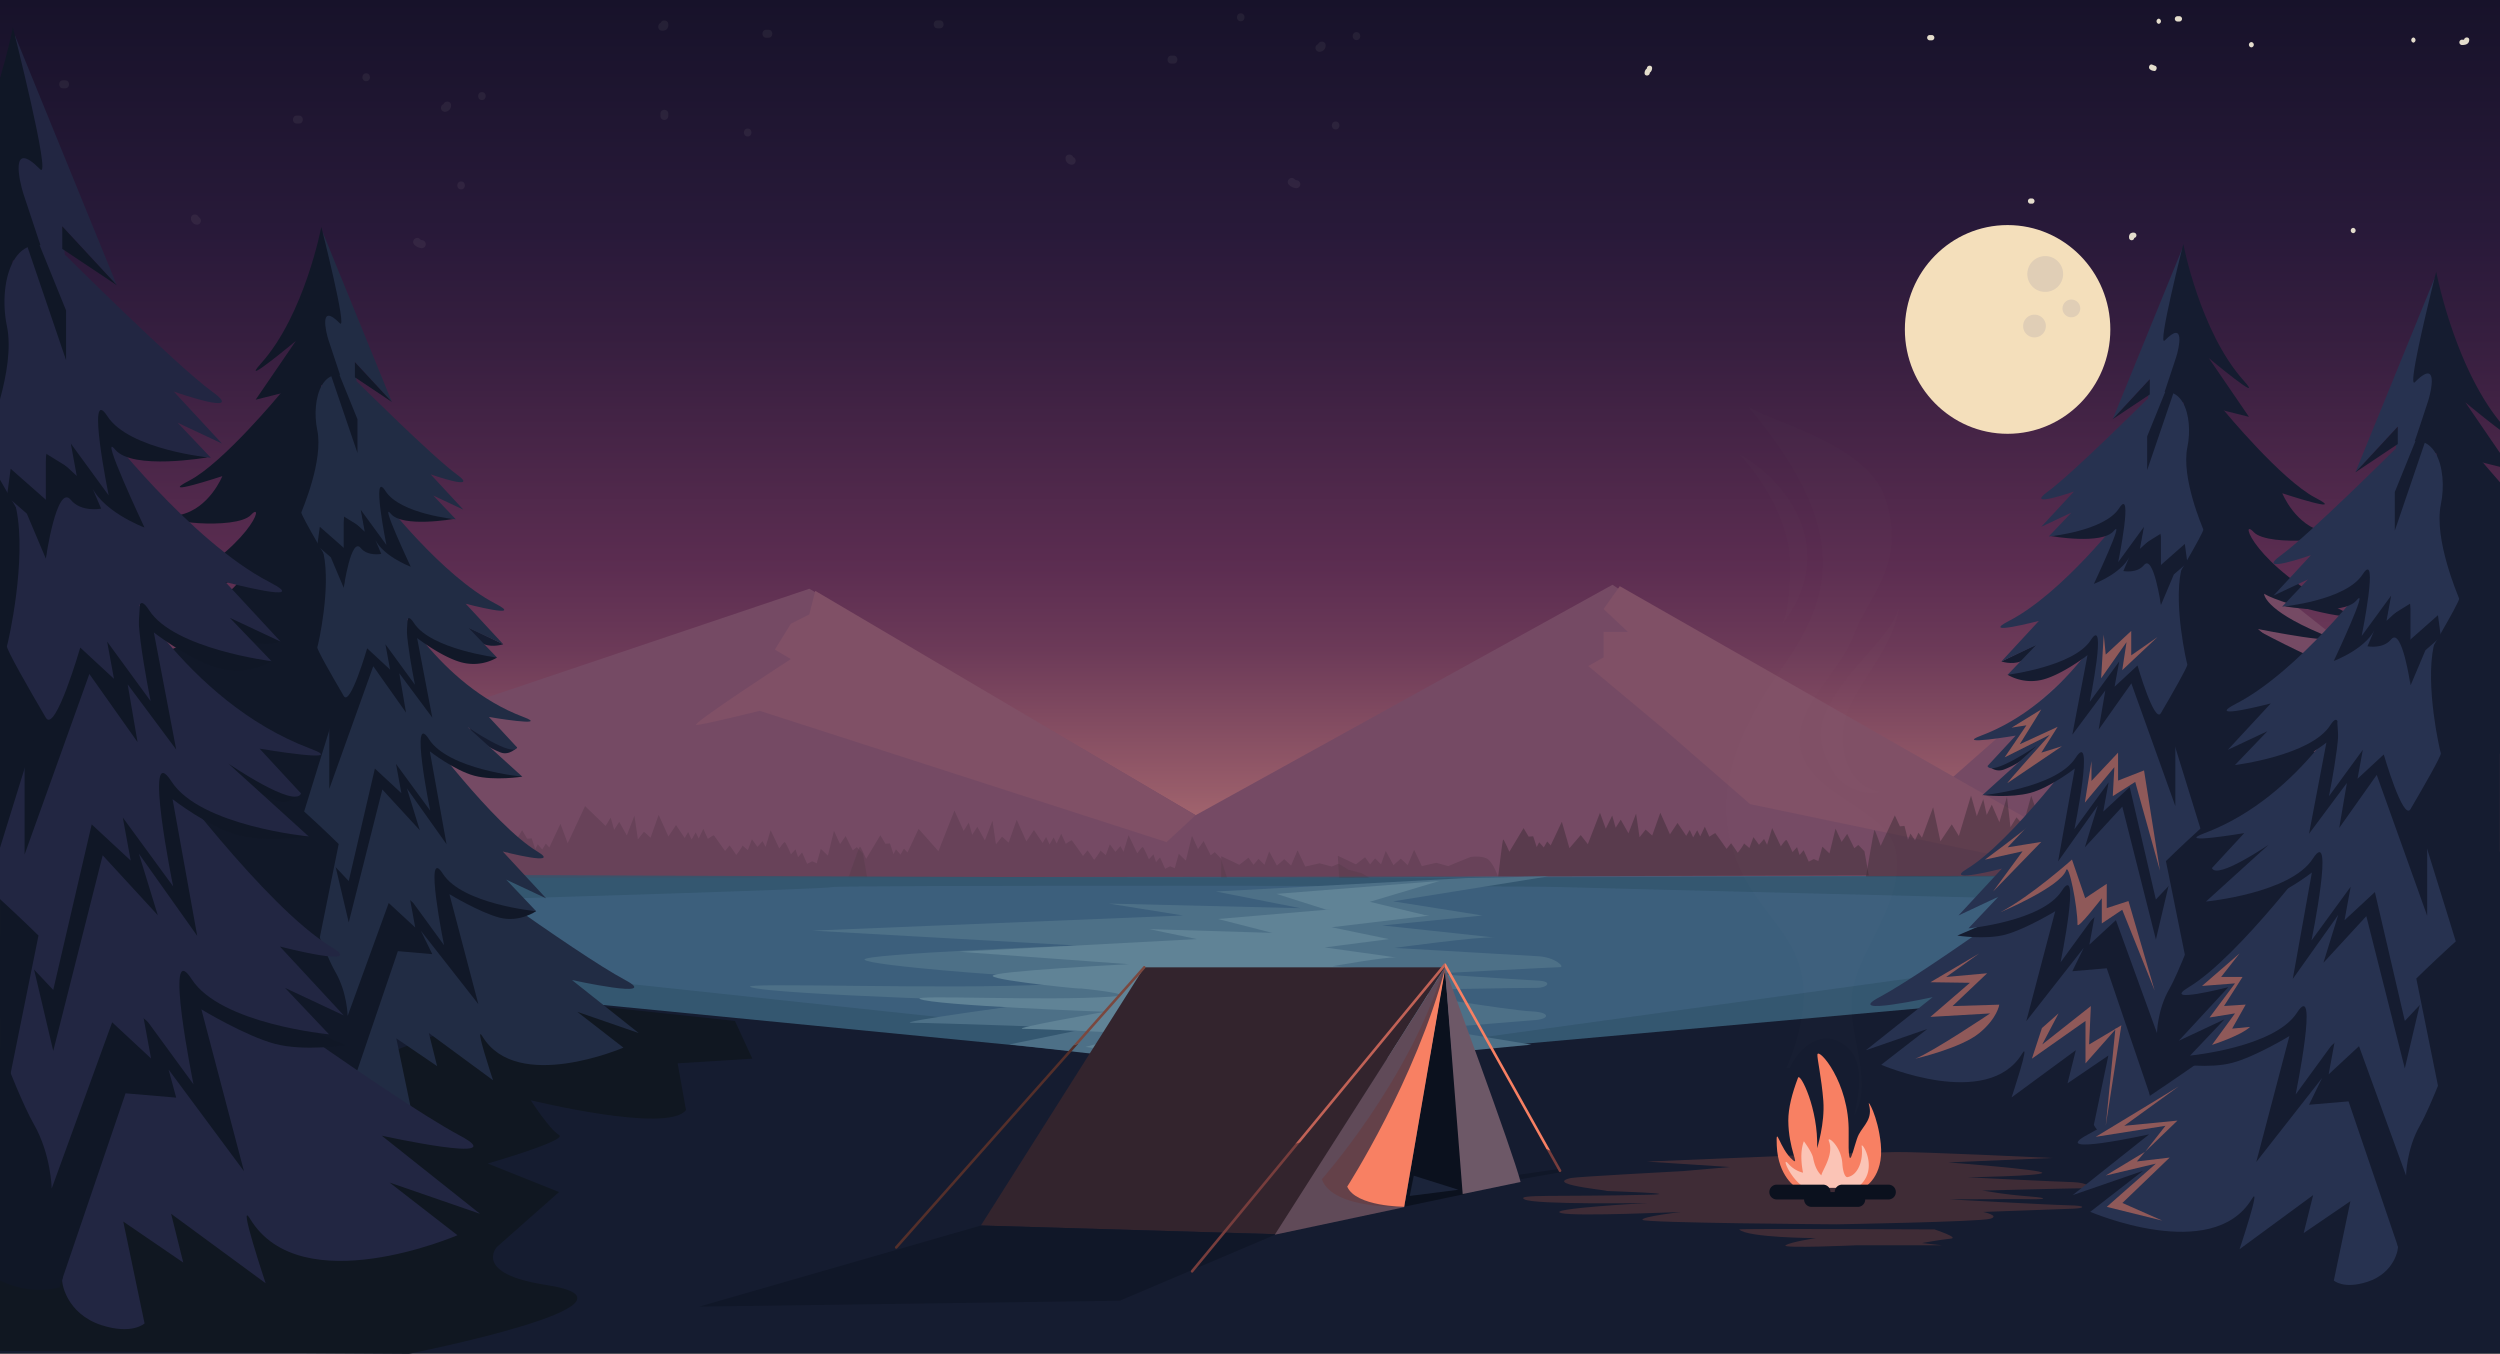 <svg xmlns="http://www.w3.org/2000/svg" xmlns:xlink="http://www.w3.org/1999/xlink" viewBox="0 0 1440 779.76"><defs><style>.cls-1{fill:url(#linear-gradient);}.cls-2{fill:#754a64;}.cls-3{fill:#3c5f7c;}.cls-26,.cls-4,.cls-5{opacity:0.5;}.cls-5,.cls-6{fill:#3f2c36;}.cls-17,.cls-19,.cls-24,.cls-26,.cls-27,.cls-38,.cls-5,.cls-7{isolation:isolate;}.cls-7{fill:#33556d;opacity:0.8;}.cls-8{fill:#151c30;}.cls-9{fill:#101721;}.cls-10{fill:#805066;}.cls-11{fill:#212c44;}.cls-12{fill:#111828;}.cls-13{fill:#101726;}.cls-14{fill:#222642;}.cls-15{fill:#273250;}.cls-16,.cls-17{opacity:0.4;}.cls-17,.cls-19,.cls-20{fill:#e4ddcc;}.cls-18,.cls-19,.cls-27{opacity:0.1;}.cls-21{fill:#4d7087;}.cls-22{fill:#608396;}.cls-23,.cls-26{fill:#f88063;}.cls-24{fill:#fce1d9;opacity:0.7;}.cls-25{fill:#0b111e;}.cls-27,.cls-28{fill:#f4dfbb;}.cls-29{fill:#e0ceb6;}.cls-30{fill:#33242d;}.cls-31{fill:#101728;}.cls-32{fill:#773d3c;}.cls-33{fill:#c16256;}.cls-34{fill:#542f2a;}.cls-35{fill:#7a483f;}.cls-36{fill:#6d5867;}.cls-37{fill:#604a58;}.cls-38{fill:#721;opacity:0.2;}.cls-39{fill:#1b243a;}</style><linearGradient id="linear-gradient" x1="720" y1="537.53" x2="720" y2="-242.24" gradientTransform="matrix(1, 0, 0, -1, 0, 537.53)" gradientUnits="userSpaceOnUse"><stop offset="0" stop-color="#17122a"/><stop offset="0.16" stop-color="#271938"/><stop offset="0.17" stop-color="#281939"/><stop offset="0.26" stop-color="#381f40"/><stop offset="0.42" stop-color="#5c2d51"/><stop offset="0.48" stop-color="#6c3a58"/><stop offset="0.58" stop-color="#965b69"/><stop offset="0.7" stop-color="#cd8780"/><stop offset="0.76" stop-color="#d5978b"/><stop offset="0.86" stop-color="#e8c0a8"/><stop offset="0.89" stop-color="#efceb1"/></linearGradient></defs><title>Asset 2</title><g id="Layer_2" data-name="Layer 2"><g id="Layer_1-2" data-name="Layer 1"><path class="cls-1" d="M1440,0H0V779.76H1440Z"/><path class="cls-2" d="M229.77,418.81l236.41-79.69L688.67,469.55,928.78,336.83l184,121.44,164.4-145,157.91,125.14v70.7H284Z"/><path class="cls-2" d="M437.57,409.42l-170.68,45,31,49.55L720,503.32Z"/><path class="cls-3" d="M268.38,505.52l921.73-1.08L1128,588.76,727.2,622.11,324.67,588.79Z"/><g class="cls-4"><path class="cls-5" d="M703.42,493.18l10.44,4.94,5.27-4.08,2.9,4.08,2.89-3.43,3.41,3.43,2.72-7.69,4.43,8.15,4.26-3.7,3.91,3.7,3.75-8.8,4.43,9.37,8.28-1.9,7,1.9,3.92-1.67,5.79,3.54,7.49,1.93,4.75,2.84-85.68-.29Z"/><path class="cls-5" d="M284,505.52c.3-.3,4.47-21.16,5.06-20.76s3.5,7.05,3.5,7.05l8.17-13.62,2.91,4.9,2.63-.2s2,6,2,6.18,1.46-2.75,1.46-2.75l2.62,3,2.05-3.43,2,2.25,6.42-13.62L327,485.73l10-21.41,11.84,11.42,2.92-4.8,2,7.05,2.92-4.6,4.37,7.84,4.38-11.37,2,13.62,3.5-4.41,3.79,3.43,4.67-13.13L385,481.81l4.38-6.56,5,7.44,2-3.43,2,4.31,2.34-4.11,1.75,3.53,2.62-5.59,2.63,5.78s3.21-2.25,3.5-2,6.42,9,6.42,9l2.62-3.24s3.8,5.29,3.8,5.49,4.37-5.68,3.5-5.49l3.2,2.75,2.34-6.27,3.21,4.41,2.91-3.34,1.75,3.34,2.92-9.61,5,10.49s2.62-3.92,3.21-3.63,3.5,7,3.5,7l2.62-2.84,1.46,4.51L462,491l2.91,6.57,2.92-1.47,2.62,1.17,2.34-8.33,4.08,3.92,3.5-14.3,3.5,7.64,3.21-4.6,4.09,8.22,2.33-1.86,3.5,3.63,2.51,13.88Z"/><path class="cls-5" d="M770.57,492.91,781,497.86l5.28-4.08,2.89,4.08,2.9-3.43,3.4,3.43,2.73-7.7,4.43,8.15,4.25-3.7,3.92,3.7,3.74-8.8,4.43,9.37,8.28-1.9,7,1.9,3.91-1.67,8.88-3.6s7.11-1.1,10.23,1.5,5.56,9.68,5.56,9.68l-91.48,1Z"/><path class="cls-5" d="M488.69,505.4c.3-.3,6.13-18.13,6.71-17.74s3.5,7.06,3.5,7.06l8.17-13.62L510,486l2.62-.2s2,6,2,6.17,1.45-2.74,1.45-2.74l2.63,3,2-3.43,2,2.25,6.42-13.62,11.42,12.87,9.22-23.42,5.32,11.73,2.92-4.81,2,7.06,2.92-4.61,4.38,7.84,4.37-11.36,2,13.61,3.5-4.41,3.8,3.43,4.66-13.13,5.55,12.45,4.37-6.57,5,7.45,2-3.43,2,4.31,2.34-4.11,1.75,3.52,2.62-5.58,2.63,5.78s3.21-2.25,3.5-2,6.42,9,6.42,9l2.62-3.24s3.79,5.29,3.79,5.49,4.38-5.68,3.5-5.49l3.21,2.75,2.34-6.28,3.2,4.41,2.92-3.33,1.75,3.33,2.92-9.6,5,10.48s2.62-3.92,3.21-3.62,3.5,7,3.5,7l2.63-2.84,1.45,4.51,2.34-2.75,2.92,6.56,2.91-1.47,2.63,1.18,2.33-8.33,4.08,3.92,3.5-14.31,3.5,7.65,3.21-4.61,4.09,8.23,2.33-1.86,3.5,3.62,3.54,11Z"/></g><path class="cls-6" d="M1275.7,491.33l10.43,4.95,5.28-4.08,2.9,4.08,2.89-3.44,3.41,3.44,2.72-7.7,4.43,8.15L1312,493l3.92,3.7,3.75-8.8,4.42,9.37,8.28-1.9,7,1.9,3.92-1.67,5.78,3.55,7.5,1.92,4.75,2.84-85.68-.29Z"/><path class="cls-7" d="M289.87,504l441.34,1.79,7.21,0,414.38-1.29,3.57,12.91s-227.62-5.57-257-6.45-417.37-1.15-419.87,0-181.64,6.45-181.64,6.45Z"/><path class="cls-7" d="M314.56,561.6l24.77,20.78,419,41.48,362.17-44.38L1140.05,558,764.7,609.79Z"/><path class="cls-5" d="M862.89,504.79c.29-.3,2.44-21.63,3-21.24s3.5,7.05,3.5,7.05L877.58,477l2.92,4.9,2.62-.2s2,6,2,6.18,1.45-2.75,1.45-2.75l2.63,3,2-3.43,2,2.25,6.42-13.62L904,488.56,910.5,481l4.09,5.24,7-18.09,3.33,9.2,3.71-7.6,2,7,2.91-4.6L938,480l4.38-11.37,2,13.62,3.5-4.41,3.79,3.43,4.67-13.13,5.54,12.44,4.38-6.56,5,7.44,2-3.43,2,4.32,2.33-4.12,1.75,3.53,2.63-5.59,2.62,5.78s3.21-2.25,3.5-2,6.42,9,6.42,9l2.62-3.24s3.8,5.3,3.8,5.49,4.37-5.68,3.5-5.49l3.21,2.75,2.33-6.27,3.21,4.41,2.91-3.34,1.75,3.34,2.92-9.61,5,10.49s2.62-3.92,3.21-3.62,3.5,6.95,3.5,6.95l2.62-2.84,1.46,4.51,2.34-2.75,2.92,6.57,2.91-1.47,2.63,1.17,2.33-8.33,4.08,3.92,3.5-14.3,3.5,7.64,3.21-4.6,4.09,8.23,2.33-1.86,3.5,3.62,2.51,13.88Z"/><path class="cls-6" d="M1342.85,491.06l10.44,4.95,5.27-4.08,2.9,4.08,2.9-3.43,3.4,3.43,2.73-7.7,4.42,8.16,4.26-3.7,3.92,3.7,3.74-8.81,4.43,9.37,8.28-1.9,7,1.9,3.91-1.67,8.88-3.59,4.92-2,10.87,15.49-91.48-1.28Z"/><path class="cls-8" d="M0,471.64l169.3,89.8L720,615.36l474.21-42.49L1440,490.41V779.76H0Z"/><path class="cls-9" d="M305.68,575.5l117.65,12.55,10,21.74-43,2.7,4.8,26.91c-10.45,13.72-89.44-5.67-89.44-5.67s10.91,16.92,16.32,20-41.08,16.46-41.08,16.46L322,686.62l-35.71,31.57s-14.4,15.36,28.27,21.95c68.11,10.51-79,39.62-79,39.62L0,778.11V690.89Z"/><path class="cls-10" d="M933,337.64l-9.34,13.16,14,13.15h-14v14.69l-8.82,5,44.83,37.47,48.43,42.09,182,38-19.77-28.09Z"/><path class="cls-5" d="M1074.76,504.85c.29-.38,4.47-27.24,5-26.73s3.5,9.08,3.5,9.08l8.17-17.54,2.92,6.32,2.62-.26s2,7.7,2,7.95,1.45-3.53,1.45-3.53l2.63,3.91,2-4.42,2,2.9,6.42-17.53,4.21,19.58,6.54-9.76,4.09,6.74,7-23.29,3.33,11.85,3.71-9.79,2,9.08,2.91-5.92,4.38,10.09,4.38-14.63,2,17.53,3.5-5.68,3.79,4.42,4.67-16.9,5.54,16,4.38-8.46,4.95,9.59,2.05-4.41,2,5.55,2.33-5.3,1.75,4.54,2.63-7.19,2.62,7.44s3.21-2.9,3.5-2.52,6.42,11.61,6.42,11.61l2.62-4.17s3.8,6.81,3.8,7.07,4.37-7.32,3.5-7.07l3.21,3.54,2.33-8.08,3.21,5.68,2.91-4.3,1.75,4.3,2.92-12.37,5,13.5s2.62-5,3.21-4.66,3.5,8.95,3.5,8.95l2.62-3.66,1.46,5.8,2.34-3.53,2.92,8.45,2.91-1.89,2.63,1.51,2.33-10.72,4.08,5,3.5-18.42,3.5,9.84,3.21-5.93,4.09,10.6,2.33-2.4,3.5,4.67,2.51,17.87Z"/><path class="cls-6" d="M1172.6,690.75c5.12,0,7.07-.72-2.22-1.47-19.82-1.58-24.34-3.16-28.79-3.5,0,0,55.59-1.42,58.37-1.36,7.12.16,2.49-3.3-6.12-3.52s-60.51-2.76-60.51-2.76,42.67-.74,43-2.59-54.15-6-54.15-6L1182,667s-75.29-3.63-89.94-3.42-55.36,1.83-55.36,1.83l-88.08,3.66,47.81,3.14-26.9,2.33s-61.62,3.29-64.72,4c-17.78,4.08,32,8,18.48,7.39,0,0,50.59,1.66,25.42,2.27-50.92,1.23-75.86-.42-70.68,2.61,5.5,3.23,71,2.11,71,2.11s-60.33,3.28-49.63,5.85c8.13,2,68.93-.69,68.93-.69s-22.76,2.67-22.29,4.53,112,2.59,112,2.59,82.29-1.43,88.31-3.19-4.06-3.93-4.06-3.93l52-1.88c6.69-.26,7.74-1.77-2.71-1.95s-69.21-3.44-69.21-3.44C1166.88,690.76,1149.37,690.51,1172.6,690.75Z"/><path class="cls-8" d="M270.12,418.81l27.74,11.72s-4.44,4.88-9.53,2.88C273.12,427.44,270.12,418.81,270.12,418.81Z"/><path class="cls-8" d="M261.21,357.09l28.66,14s-5.89,2-11,0C263.68,365.09,261.21,357.09,261.21,357.09Z"/><path class="cls-11" d="M185.84,133.7l39.9,97.89-21.33-23,3.33,37.25-25-58.76Z"/><path class="cls-12" d="M185.08,130.68s-9.61,50.56-34.67,78.56c-13.33,14.9,20-12.87,20-12.87l-23.15,33.86,18.91-4.74s-.93,2.62-2.6,6.1c-2.49,5.2-6.63,12.33-11.83,15.58-8.66,5.41,20.67-16.94,20.67-16.94s10.67,18.29,4,27.77,11.27-4.74,8.67-32.51c-1.34-14.22,8,17.61,13.33,25.06,0,0,.67-10.16,0-13.54s9.33,13.54,9.33,13.54S196.41,218,189.19,195.8c-1.56-4.8-5.49-21.83,6.55-9.59C200.41,191,185.08,130.68,185.08,130.68Z"/><path class="cls-12" d="M204.41,208.56l21.33,23-21.33-14.23Z"/><path class="cls-8" d="M205.9,225.2l13.84,27.38-12-9.14Z"/><path class="cls-11" d="M243.23,484.55s88.22,64.7,116.88,79.94c21.6,11.49-30.67,0-30.67,0l38.47,30.56-35.4-12.23,26.57,20.62s-61.22,26.41-81.15-6.39c-5.15-8.47,6.06,25.18,6.06,25.18L247,595l4.77,19.09-23.51-16L236.6,638s-4.86,4.55-16.86.68c-13.87-4.49-15.8-17-15.33-18,1-2.29-1-68.16-8.52-94.62S202,463.43,243.23,484.55Z"/><path class="cls-12" d="M203.31,623.86l25.87-76L249,549.6l-6.56-13.45,33.1,42.24-16.67-63.33s17.28,10.45,28.79,13.49,21.17-3.72,21.17-3.72L278,513,254.87,492.2l-9.5,5.32-6.13,16.21,2.75,9.4-11.13-8.89-86.58,36.38Z"/><path class="cls-11" d="M242.33,418.81S284,475.06,309.5,490.46c14.79,8.93-19.91,0-19.91,0l25,27-23-10.79,17.25,18.2s-42.46-4-53.74-21.57.66,41.11.66,41.11l-19.68-27,3.09,16.84L223.9,520.11l-23.66,65.08s-.18-13.35-7-25.24c-5.87-10.23-15.74-37.1-15.74-37.1.67-2,30.26-43,25.39-66.35S215.56,400.16,242.33,418.81Z"/><path class="cls-12" d="M200.87,531.32l19.36-76.56L241.8,478.2l-7.43-24.09,22.84,32.17-9.63-53.5s14.17,11,25.67,14.05,27.6.53,27.6.53l-37.27-16.11-21.25-12.44-1.5,22.86-16-9.65,2.75,9.39-11.13-8.89-33.71,21.84Z"/><path class="cls-12" d="M173.57,215.85l-12,10.79s-33,40-52.5,50.15,19-2.54,19-2.54-7.53,18.8-24.52,22.35,32.52,9.14,41,0,.46,19-51,45.21c-17.31,8.82,33-2.54,45-9.65,0,0,.37,9-32.5,22.85-20.5,8.64,36-2.54,36-2.54s-11,9.65-12,10.16,16.5-4.57,12.5,4.57,30.83,2.54,40.16,16.26,15.84,10.66,15.84,10.66L186.08,258.5S178.16,217.37,173.57,215.85Z"/><path class="cls-11" d="M225.65,342.44s26.46,52,75.87,70.55c16.14,6.07-19.91,0-19.91,0l16.25,17.54c-2.49,6.06-28.49-11.72-28.49-11.72l31.49,28.55s-42.47-4-53.75-21.56.67,41.11.67,41.11L228.1,440l3.09,16.85-15.26-14.16-15.06,64.8s-31.27-33.6-33-32.38c-13,9.2,31.91-72.67,27-96S198.88,323.8,225.65,342.44Z"/><path class="cls-12" d="M189.66,454.45,215,383.76l18.86,26.67L230,387.82l19,25.51-8.74-45.82s14.16,11,25.67,14.05a27,27,0,0,0,20.36-2.78l-30-12.8L235,353.54l-1.5,22.86-16-9.66,2.75,9.4-11.13-8.89-19.47,27.16Z"/><path class="cls-12" d="M166.49,343.61l-7.35.23S102.47,377,70.61,383.17s30.14,1.26,30.14,1.26-14.1,17.15-41.2,17.3,49.93,15.54,64.38,8.15-1.58,18.92-85.57,34.72c-28.25,5.32,52.12,4,71.83-.63,0,0-.52,9-53.81,16.22-33.23,4.5,56.83,4.64,56.83,4.64s-18.45,7.39-20.08,7.69,26.46-1.25,19.07,7,48.09,8.65,61.08,24.12l.27-30.93,27.32-88.21S173.52,346,166.49,343.61Z"/><path class="cls-11" d="M219.86,286.76s34.51,44.94,65.62,61c17.6,9.1-17.22,0-17.22,0l21.6,23.32L270,361.77l16.3,17s-38.11-4.76-47.87-19.92.57,35.56.57,35.56L222,371.1l2.68,14.58-13.2-12.25s-9.77,33.78-13.47,27.48c-6.56-11.2-15.59-26.94-15.23-28.06.58-1.75,7.83-33.66,3.62-53.85S196.7,270.63,219.86,286.76Z"/><path class="cls-12" d="M182.74,547.23l12.35-61.08S159.4,451.06,150.5,448.4l-.61,4.9.61-4.9S80.33,479.81,40.51,485s37.9,2.24,37.9,2.24-17.17,16.77-51.22,16,63.22,17.22,81.15,10.27c17.33-6.71-.15,17.24-96.12,30.72v5.07c24,.9,65.33.39,79.92-2,0,0-.37,9-67.09,14.54-41.62,3.43,71.54,6.5,71.54,6.5s-26.93,6.39-25,7.07c45,15.8-16.71,22.06-25.74,30.14s106.54-7.93,123.34,8,34.1,10.26,34.1,10.26Z"/><path class="cls-12" d="M197.15,303.37l.82-5.9v41.14s4.29-29.69,9.77-23c4.07,5,11.88,3.45,11.88,3.45l-4.54-10.7h0c3.4,11.36,21.52,18.09,21.52,18.09s-18.2-38.66-11.46-30.51,36.07,3,36.07,3l-25.33-7.63-15.65-13.24-13.09,13.77,2.33,12.7L198,297.46"/><path class="cls-11" d="M205.9,220.07s43.18,43,57.18,53.17-15,0-15,0l18.81,20.32-17.31-8.13,13,13.71s-32-3-40.5-16.25.5,31,.5,31l-14.84-20.31,2.34,12.69-11.5-10.66-6,33.66s-19.52-32.65-19-34.17,12.83-29.83,9.16-47.42S185.72,206,205.9,220.07Z"/><path class="cls-12" d="M190.54,215.85l15.36,45.08V241.47l-11.69-28.8Z"/><path class="cls-12" d="M182.74,314.26l1.47-10.84L200,317.31l-2,21.3L190.54,321Z"/><path class="cls-13" d="M132.57,439.77,173.39,457s-6.53,7.17-14,4.23C137,452.48,132.57,439.77,132.57,439.77Z"/><path class="cls-13" d="M119.45,349l42.17,20.61s-8.66,2.88-16.15-.06C123.09,360.72,119.45,349,119.45,349Z"/><path class="cls-14" d="M8.54,20.23l58.72,144L35.87,130.39l4.91,54.81L4,98.73Z"/><path class="cls-13" d="M40.78,192.18s-16.68-47.84-27.3-80.56c-2.3-7.08-8.08-32.13,9.64-14.12,6.87,7-15.7-81.72-15.7-81.72S5.13,27.81,0,44.86V197.55c4.56-8.91,9.19-23.46,7.42-42.25-2-20.93,11.78,25.92,19.63,36.88,0,0,1-15,0-19.93S40.78,192.18,40.78,192.18Z"/><path class="cls-13" d="M35.87,130.39l31.39,33.88L35.87,143.34Z"/><path class="cls-8" d="M38.06,154.88l20.38,40.29L40.78,181.71Z"/><path class="cls-14" d="M93,536.52s129.82,95.21,172,117.63c31.79,16.91-45.12,0-45.12,0l56.61,45-52.1-18,39.11,30.34s-90.09,38.87-119.43-9.41c-7.57-12.46,8.93,37.06,8.93,37.06l-54.44-40,7,28.1L71,703.61l12.27,58.68s-7.14,6.71-24.8,1c-20.42-6.6-23.25-24.95-22.56-26.51,1.5-3.37-1.51-100.3-12.54-139.23S32.3,505.43,93,536.52Z"/><path class="cls-13" d="M144.14,578.33l-34-30.55-14,7.82-9,23.86,4,13.83L74.79,580.21,0,611.63V699l34.26,42.51L72.32,629.75l29.17,2.49-4.37-16.16,43.41,58.52L116,581.41s25.43,15.37,42.36,19.85S199,602,199,602Z"/><path class="cls-14" d="M198,584.88,161.22,545.2s51.06,13.15,29.29,0C153,522.55,91.68,439.78,91.68,439.78c-39.4-27.44-65.2,21.11-58,55.47,6,28.54-23.08,75-33.64,91.56v15.93c4.88,12.73,13.53,34.44,19.43,44.74,10,17.49,10.3,37.13,10.3,37.13l34.83-95.77L87,609.67l-4.56-24.79,29,39.66s-17.57-86.28-1-60.49,79.08,31.73,79.08,31.73L164.15,569Z"/><path class="cls-13" d="M30.67,605.33,59.15,492.67l31.74,34.5L80,491.72l33.6,47.34L99.4,460.33s20.85,16.21,37.77,20.68,40.63.78,40.63.78L123,458.09,91.68,439.78l-2.21,33.64L65.93,459.21,70,473,53.6,460,4,492.09Z"/><path class="cls-13" d="M8.89,203.89S4.77,182.45,0,164.61V383.47a20.73,20.73,0,0,1,4,4.28c13.73,20.18,23.3,15.7,23.3,15.7Z"/><path class="cls-14" d="M178.77,431.21C106.07,403.87,67.12,327.4,67.12,327.4,27.73,300,14.75,346.9,21.9,381.25c3.36,16.11-9.38,51.13-21.9,82.4v74.61c13.86,13.89,30.67,31.94,30.67,31.94l22.15-95.35,22.46,20.83-4.55-24.79,29,39.66s-17.58-86.28-1-60.49,79.09,31.73,79.09,31.73l-46.33-42s38.26,26.15,41.92,17.25l-23.91-25.82S202.52,440.14,178.77,431.21Z"/><path class="cls-13" d="M14.17,492.22l37.3-104,27.76,39.24-5.69-33.26,27.95,37.53L88.62,364.28s20.85,16.2,37.77,20.68a39.83,39.83,0,0,0,30-4.08L112.17,362,80.9,343.72l-2.21,33.64-23.54-14.2,4,13.83L42.82,363.91l-28.65,40Z"/><path class="cls-13" d="M0,349V488.34l30.67-99S14.48,366.55,0,349Z"/><path class="cls-14" d="M58.6,245.46s50.79,66.12,96.57,89.79c25.9,13.39-25.33,0-25.33,0l31.78,34.32-29.25-13.73,24,25s-56.09-7-70.45-29.32.85,52.33.85,52.33L61.71,369.57,65.65,391,46.23,373s-14.38,49.71-19.81,40.43C16.76,397,3.46,373.79,4,372.14c.84-2.57,11.52-49.52,5.33-79.24S24.52,221.72,58.6,245.46Z"/><path class="cls-13" d="M34.26,741.52,4,628.75l18.17-89.87s-9.89-9.73-22.16-21V737.61C18.64,746.65,34.26,741.52,34.26,741.52Z"/><path class="cls-13" d="M25.18,269.91l1.21-8.69v60.55s6.31-43.7,14.39-33.85c6,7.3,17.48,5.07,17.48,5.07l-6.69-15.74h0c5,16.71,31.66,26.62,31.66,26.62S56.46,247,66.37,259s53.08,4.47,53.08,4.47L82.18,252.21l-23-19.48L39.88,253l3.44,18.69L26.39,261.22"/><path class="cls-14" d="M127.82,255.46l-27.69-29.9s42.67,14.95,22.07,0-84.13-78.23-84.13-78.23C8.38,126.65-1.41,162,4,187.92c2.59,12.43-.26,28.5-4,42.1v46.29C8.12,290.65,18.49,308,18.49,308l8.8-49.54,16.92,15.69-3.43-18.68L62.6,285.35s-13.24-65-.73-45.59,59.59,23.92,59.59,23.92L102.33,243.5Z"/><path class="cls-13" d="M15.46,141.11l22.6,66.34V178.82l-17.2-42.39Z"/><path class="cls-13" d="M4,285.92,6.14,270l23.19,20.43L26.4,321.76,15.46,295.87Z"/><path class="cls-8" d="M1174.67,427.77l-29,13.48a7.94,7.94,0,0,0,8.62,2C1169.55,437.31,1174.67,427.77,1174.67,427.77Z"/><path class="cls-8" d="M1181.46,367l-28.66,14s5.89,2,11,0C1179,375,1181.46,367,1181.46,367Z"/><path class="cls-15" d="M1256.83,143.57l-39.9,97.88,21.33-23-3.33,37.25,25-58.76Z"/><path class="cls-8" d="M1257.59,140.55s9.61,50.56,34.67,78.56c13.33,14.9-20-12.87-20-12.87l23.15,33.86-18.91-4.74s.93,2.61,2.59,6.1c2.5,5.2,6.64,12.33,11.84,15.57,8.66,5.42-20.67-16.93-20.67-16.93s-10.67,18.29-4,27.77-11.28-4.74-8.67-32.51c1.34-14.22-8,17.61-13.33,25.06,0,0-.67-10.16,0-13.54s-9.33,13.54-9.33,13.54,11.33-32.51,18.55-54.75c1.55-4.8,5.49-21.83-6.55-9.59C1242.26,200.82,1257.59,140.55,1257.59,140.55Z"/><path class="cls-8" d="M1238.26,218.43l-21.33,23,21.33-14.22Z"/><path class="cls-8" d="M1236.77,235.07l-13.84,27.38,12-9.14Z"/><path class="cls-15" d="M1199.44,494.42s-88.22,64.7-116.88,79.94c-21.6,11.49,30.67,0,30.67,0l-38.47,30.56,35.4-12.23-26.57,20.62s61.21,26.41,81.15-6.39c5.15-8.47-6.06,25.19-6.06,25.19l37-27.2L1190.9,624l23.51-16-8.34,39.88s3.26,8.81,15.26,4.93c13.88-4.48,17.4-21.21,16.93-22.27-1-2.29,1-68.16,8.52-94.62S1240.68,473.29,1199.44,494.42Z"/><path class="cls-8" d="M1239.36,633.73l-25.87-76-19.82,1.69,6.56-13.45-33.1,42.23,16.67-63.32s-17.28,10.44-28.79,13.49-27.6.53-27.6.53l37.27-16.11,23.12-20.77,9.5,5.32,6.13,16.21-2.75,9.4,11.13-8.89,86.57,36.38Z"/><path class="cls-15" d="M1200.34,428.68s-41.66,56.25-67.17,71.64c-14.79,8.94,19.91,0,19.91,0l-25,27,23-10.79-17.25,18.2s42.46-4,53.74-21.57-.66,41.11-.66,41.11l19.68-27-3.1,16.84L1218.77,530l23.66,65.08s.18-13.35,7-25.24c5.87-10.23,15.73-37.1,15.73-37.1-.66-2-30.25-43-25.38-66.35S1227.11,410,1200.34,428.68Z"/><path class="cls-8" d="M1241.8,541.18l-19.36-76.56-21.57,23.45L1208.3,464l-22.84,32.17,9.62-53.5s-14.16,11-25.66,14.05-26.76,1.29-26.76,1.29l36.42-16.87,21.25-12.44,1.5,22.86,16-9.66-2.75,9.4,11.13-8.89,33.71,21.84Z"/><path class="cls-8" d="M1269.1,225.72l12,10.79s33,40,52.5,50.15-19-2.54-19-2.54,7.53,18.79,24.52,22.35-32.52,9.14-41,0-.46,19,51,45.2c17.31,8.83-33-2.53-45-9.65,0,0-.37,9,32.5,22.86,20.5,8.64-36-2.54-36-2.54s11,9.65,12,10.16-16.5-4.57-12.5,4.57-30.83,2.54-40.16,16.26S1244.09,404,1244.09,404l12.5-135.62S1264.51,227.24,1269.1,225.72Z"/><path class="cls-15" d="M1217,353.16s-26.46,52-75.87,70.55c-16.14,6.07,19.9,0,19.9,0l-16.25,17.54c2.5,6.06,28.5-11.72,28.5-11.72l-31.49,28.55s42.47-4,53.74-21.56-.66,41.11-.66,41.11l19.68-27-3.09,16.85,15.26-14.15,15.06,64.79s31.27-33.59,33-32.38c13,9.2-31.91-72.67-27-96S1243.79,334.52,1217,353.16Z"/><path class="cls-8" d="M1253,464.32l-25.34-70.69L1208.8,420.3l3.86-22.61-19,25.5,8.74-45.82s-14.16,11-25.67,14.06a27.07,27.07,0,0,1-20.37-2.78l30-12.8,23.84-12.44-1.09,22.85,16-9.65-2.75,9.4,11.13-8.89L1253,404.28v60Z"/><path class="cls-8" d="M1284.13,358.62l-.6-4.91s56.67,33.13,88.52,39.33-30.13,1.26-30.13,1.26,14.1,17.15,41.2,17.3-49.93,15.54-64.38,8.15,1.58,18.92,85.57,34.73c28.25,5.31-52.12,4-71.83-.64,0,0,.52,9,53.81,16.22,33.23,4.5-56.83,4.64-56.83,4.64s18.45,7.39,20.08,7.69-26.46-1.25-19.07,7-48.09,8.64-61.08,24.11l-.28-30.93-27.31-88.21s27.35-38.49,34.38-40.91"/><path class="cls-15" d="M1222.81,296.63s-34.51,44.93-65.62,61c-17.6,9.1,17.21,0,17.21,0L1152.8,381l19.88-9.33-16.31,17s38.12-4.76,47.88-19.92-.58,35.56-.58,35.56l17-23.32L1218,395.54l13.2-12.24s9.77,33.78,13.46,27.48c6.56-11.2,15.6-26.94,15.24-28.06-.58-1.75-7.83-33.66-3.62-53.86S1246,280.5,1222.81,296.63Z"/><path class="cls-8" d="M1259.93,557.1,1247.57,496s35.7-35.09,44.6-37.75l.61,4.9-.61-4.9s70.17,31.41,110,36.61-37.9,2.24-37.9,2.24,17.17,16.76,51.22,16-63.22,17.21-81.15,10.27c-17.33-6.71.15,17.24,96.12,30.71v5.08c-24,.9-65.34.39-79.92-2,0,0,.36,9,67.09,14.54,41.62,3.43-71.54,6.5-71.54,6.5s26.92,6.39,25,7.07c-45,15.8,16.71,22.06,25.74,30.13s-106.54-7.93-123.34,8-34.11,10.26-34.11,10.26Z"/><path class="cls-8" d="M1245.52,313.24l-.82-5.9v41.14s-4.29-29.69-9.77-23c-4.07,5-11.89,3.45-11.89,3.45l4.55-10.7h0c-3.4,11.36-21.52,18.09-21.52,18.09s18.2-38.66,11.46-30.51-36.07,3-36.07,3l25.33-7.63L1222.44,288l13.09,13.77-2.33,12.7,11.5-7.12"/><path class="cls-15" d="M1236.77,229.94s-43.18,43-57.18,53.17,15,0,15,0l-18.82,20.31,17.32-8.12-13,13.71s32-3.05,40.5-16.25-.5,31-.5,31l14.84-20.32-2.34,12.7,11.5-10.66,6,33.66s19.52-32.65,19-34.17-12.83-29.83-9.16-47.42S1257,215.89,1236.77,229.94Z"/><path class="cls-8" d="M1252.13,225.72l-15.36,45.08V251.34l11.69-28.8Z"/><path class="cls-8" d="M1259.93,324.13l-1.47-10.84-15.75,13.88,2,21.31,7.43-17.59Z"/><path class="cls-8" d="M1305.85,486.52,1274.08,500s5.08,5.59,10.91,3.3C1302.41,496.41,1305.85,486.52,1305.85,486.52Z"/><path class="cls-8" d="M1316.06,415.83l-32.82,16.05s6.74,2.24,12.57-.05C1313.23,425,1316.06,415.83,1316.06,415.83Z"/><path class="cls-15" d="M1402.39,160l-45.71,112.12,24.44-26.38-3.82,42.67,28.64-67.3Z"/><path class="cls-8" d="M1440,288.87a29,29,0,0,1-4.91-4.93c1.85,1.46,3.54,2.82,4.91,3.94Z"/><path class="cls-8" d="M1377.3,293.8s13-37.24,21.25-62.71c1.79-5.5,6.29-25-7.51-11-5.34,5.43,12.22-63.61,12.22-63.61S1413.51,210.38,1440,243v4.6c-7.85-5.77-19.94-15.84-19.94-15.84L1440,260.91v8l-15.08-3.78s1.06,3,3,7a63.64,63.64,0,0,0,7.2,11.86c-7.46-5.9-17.32-13.41-17.32-13.41s-12.22,20.94-4.58,31.8-12.91-5.42-9.93-37.24c1.53-16.29-9.16,20.18-15.27,28.71,0,0-.77-11.64,0-15.52S1377.3,293.8,1377.3,293.8Z"/><path class="cls-8" d="M1381.12,245.7l-24.44,26.38,24.44-16.29Z"/><path class="cls-8" d="M1379.41,264.76l-15.86,31.37,13.75-10.47Z"/><path class="cls-15" d="M1336.65,561.82s-101.05,74.12-133.87,91.57c-24.74,13.16,35.12,0,35.12,0l-44.06,35,40.55-14L1204,698s70.13,30.26,93-7.32c5.9-9.7-7,28.85-7,28.85l42.38-31.15-5.46,21.87,26.92-18.37-9.55,45.69s5.56,5.21,19.3.77c15.9-5.13,18.11-19.43,17.57-20.64-1.17-2.62,1.17-78.07,9.76-108.37S1383.9,537.63,1336.65,561.82Z"/><path class="cls-8" d="M1296.84,594.38l26.48-23.79,10.88,6.09,7,18.57L1338.08,606l12.74-10.18L1440,633.3v16.6l-57.63,71.49-29.62-87L1330,636.33l7.52-15.41-37.91,48.38,19.09-72.53s-19.8,12-33,15.45-31.62.61-31.62.61Z"/><path class="cls-15" d="M1337.68,486.52S1290,551,1260.75,568.59c-16.94,10.23,22.8,0,22.8,0L1255,599.47l26.32-12.35L1261.51,608s48.64-4.63,61.56-24.7-.76,47.09-.76,47.09l22.54-30.88-3.54,19.3,17.48-16.21,27.1,74.54s.21-15.29,8-28.91c6.73-11.72,18-42.5,18-42.5-.77-2.31-34.66-49.24-29.09-76S1368.35,465.17,1337.68,486.52Z"/><path class="cls-8" d="M1385.17,615.39,1363,527.7l-24.71,26.85L1346.8,527l-26.16,36.85,11-61.28s-16.22,12.61-29.4,16.09-31.62.61-31.62.61l42.69-18.45,24.34-14.25,1.72,26.18,18.32-11.06-3.15,10.77,12.75-10.18,38.62,25Z"/><path class="cls-8" d="M1402.12,302.91s9.07-47.11,14.33-48.86l13.73,12.36s3.86,4.67,9.82,11.4V434.07c-11.5,1.54-27.79,2.75-34.06,12-10.69,15.71-18.14,12.22-18.14,12.22Z"/><path class="cls-15" d="M1356.79,399.05s-30.31,59.53-86.9,80.81c-18.49,6.95,22.8,0,22.8,0L1274.07,500c2.86,6.94,32.64-13.42,32.64-13.42l-36.06,32.7s48.63-4.63,61.55-24.7-.76,47.09-.76,47.09L1354,510.74l-3.55,19.3,17.48-16.21,17.25,74.22S1421,549.56,1423,551c14.92,10.54-36.55-83.24-31-110S1387.46,377.7,1356.79,399.05Z"/><path class="cls-8" d="M1398,527.35l-29-81-21.61,30.54L1351.8,451,1330,480.24l10-52.48s-16.23,12.61-29.4,16.1a31,31,0,0,1-23.33-3.18l34.4-14.67,24.34-14.25,1.72,26.18,18.32-11.05L1363,437.65l12.75-10.18,22.3,31.11v68.77Z"/><path class="cls-8" d="M1424.55,400.39l9.11,5.88-.69-5.62s2.61,1.53,7,4v167.1c-9.94,2.92-18.77,6.66-23.22,12l-.32-35.42-31.29-101S1416.5,403.17,1424.55,400.39Z"/><path class="cls-15" d="M1363.43,335.28s-39.54,51.46-75.17,69.89c-20.16,10.42,19.72,0,19.72,0l-24.74,26.71L1306,421.19l-18.68,19.49s43.65-5.46,54.83-22.83-.66,40.74-.66,40.74l19.5-26.71-3.06,16.69,15.12-14s11.19,38.69,15.42,31.47c7.51-12.82,17.87-30.86,17.45-32.14-.66-2-9-38.55-4.15-61.68S1390,316.8,1363.43,335.28Z"/><path class="cls-8" d="M1405.94,633.62l-14.15-70s34.84-34.24,48.21-41.9V703.15c-8.65,1.31-15.26,3.36-18.56,6.49-19.24,18.27-39.07,11.75-39.07,11.75Z"/><path class="cls-8" d="M1389.44,354.3l-1-6.76v47.13s-4.91-34-11.19-26.35c-4.66,5.69-13.61,3.94-13.61,3.94L1368.9,360h0c-3.9,13-24.65,20.72-24.65,20.72s20.84-44.28,13.13-34.94-41.32,3.49-41.32,3.49l29-8.75L1363,325.36l15,15.78-2.68,14.54,13.18-8.14"/><path class="cls-15" d="M1379.41,258.89s-49.45,49.26-65.49,60.89,17.18,0,17.18,0l-21.55,23.28,19.84-9.31-14.89,15.7s36.65-3.48,46.38-18.61-.57,35.49-.57,35.49l17-23.27-2.67,14.54,13.17-12.22,6.85,38.56s22.36-37.39,21.79-39.14-14.7-34.17-10.5-54.32S1402.52,242.8,1379.41,258.89Z"/><path class="cls-8" d="M1397,254.05l-17.6,51.64V283.4l13.39-33Z"/><path class="cls-8" d="M1405.94,366.77l-1.68-12.41-18,15.9,2.28,24.41,8.52-20.16Z"/><g class="cls-16"><g class="cls-16"><path class="cls-17" d="M380.42,65.49v1.36a2.25,2.25,0,0,0,4.5,0V65.49C384.92,62.55,380.42,62.55,380.42,65.49Z"/></g><g class="cls-16"><path class="cls-17" d="M769.33,74.55c2.91,0,2.91-4.57,0-4.57S766.43,74.55,769.33,74.55Z"/></g><g class="cls-16"><path class="cls-17" d="M430.67,78.62c2.9,0,2.9-4.58,0-4.58S427.77,78.62,430.67,78.62Z"/></g><g class="cls-16"><path class="cls-17" d="M742.41,106.39a6.67,6.67,0,0,0,4.26,2,2.29,2.29,0,0,0,0-4.58c.27,0-.35-.13-.15,0a4.3,4.3,0,0,1-.65-.39c.31.21-.19-.17-.28-.25C743.52,101.09,740.33,104.33,742.41,106.39Z"/></g><g class="cls-16"><path class="cls-17" d="M540,16.31h1.33c2.91,0,2.91-4.57,0-4.57H540C537.1,11.74,537.1,16.31,540,16.31Z"/></g><g class="cls-16"><path class="cls-17" d="M441.33,21.73h1.34c2.9,0,2.9-4.57,0-4.57h-1.34C438.43,17.16,438.43,21.73,441.33,21.73Z"/></g><g class="cls-16"><path class="cls-17" d="M613.75,91.23a3.65,3.65,0,0,0,3.58,3.64,2.27,2.27,0,0,0,2.25-2.29,2.29,2.29,0,0,0-2.25-2.28,1.07,1.07,0,0,1,.93.8c-.21-.55,0,.3,0,.13C618.19,88.29,613.69,88.28,613.75,91.23Z"/></g><g class="cls-16"><path class="cls-17" d="M759.08,26.21c0,.34.13-.69,0-.25-.07.22,0,.17.07-.16a1,1,0,0,1,.81-.52,2.31,2.31,0,0,0-2.25,2.29A2.27,2.27,0,0,0,760,29.85a3.64,3.64,0,0,0,3.58-3.64C763.65,23.26,759.15,23.27,759.08,26.21Z"/></g><g class="cls-16"><path class="cls-17" d="M674.67,36.63H676c2.9,0,2.9-4.58,0-4.58h-1.33C671.77,32.05,671.77,36.63,674.67,36.63Z"/></g><g class="cls-16"><path class="cls-17" d="M781.33,23.08c2.91,0,2.91-4.57,0-4.57S778.43,23.08,781.33,23.08Z"/></g><g class="cls-16"><path class="cls-17" d="M714.67,12.24c2.9,0,2.9-4.57,0-4.57S711.77,12.24,714.67,12.24Z"/></g><g class="cls-16"><path class="cls-17" d="M381.33,17.66a3.63,3.63,0,0,0,2.73-.8,3.77,3.77,0,0,0,.86-2.84c0-2.94-4.5-2.94-4.5,0,0,.17-.11,1.1,0,.35A1.71,1.71,0,0,1,382,13.08c-.22,0-.44,0-.65,0C378.43,13.1,378.43,17.67,381.33,17.66Z"/></g></g><g class="cls-18"><g class="cls-18"><path class="cls-19" d="M463,189v1.36a2.25,2.25,0,0,0,4.5,0V189C467.53,186,463,186,463,189Z"/></g><g class="cls-18"><path class="cls-19" d="M852,198c2.9,0,2.9-4.57,0-4.57S849.05,198,852,198Z"/></g><g class="cls-18"><path class="cls-19" d="M513.28,202.09c2.91,0,2.91-4.58,0-4.58S510.38,202.09,513.28,202.09Z"/></g><g class="cls-18"><path class="cls-19" d="M825,229.86a6.58,6.58,0,0,0,4.25,2,2.27,2.27,0,0,0,2.25-2.28,2.3,2.3,0,0,0-2.25-2.29c.27,0-.34-.13-.14,0a4.3,4.3,0,0,1-.65-.39c.31.21-.2-.17-.28-.25C826.13,224.57,823,227.8,825,229.86Z"/></g><g class="cls-18"><path class="cls-19" d="M622.62,139.78H624c2.9,0,2.9-4.57,0-4.57h-1.33C619.71,135.21,619.71,139.78,622.62,139.78Z"/></g><g class="cls-18"><path class="cls-19" d="M524,145.2h1.33c2.91,0,2.91-4.58,0-4.58H524C521.05,140.62,521.05,145.2,524,145.2Z"/></g><g class="cls-18"><path class="cls-19" d="M696.37,214.7a3.65,3.65,0,0,0,3.58,3.64,2.29,2.29,0,0,0,0-4.57,1.05,1.05,0,0,1,.92.8c-.2-.55,0,.29,0,.13C700.8,211.76,696.3,211.75,696.37,214.7Z"/></g><g class="cls-18"><path class="cls-19" d="M841.7,149.68c0,.34.12-.69,0-.25-.07.22,0,.17.08-.15a1,1,0,0,1,.81-.53,2.31,2.31,0,0,0-2.25,2.29,2.28,2.28,0,0,0,2.25,2.29,3.66,3.66,0,0,0,3.58-3.65C846.27,146.73,841.77,146.74,841.7,149.68Z"/></g><g class="cls-18"><path class="cls-19" d="M757.28,160.1h1.34c2.9,0,2.9-4.57,0-4.57h-1.34C754.38,155.53,754.38,160.1,757.28,160.1Z"/></g><g class="cls-18"><path class="cls-19" d="M864,146.55c2.9,0,2.9-4.57,0-4.57S861.05,146.55,864,146.55Z"/></g><g class="cls-18"><path class="cls-19" d="M797.28,135.72c2.91,0,2.91-4.58,0-4.58S794.38,135.72,797.28,135.72Z"/></g><g class="cls-18"><path class="cls-19" d="M464,141.13a3.59,3.59,0,0,0,2.72-.8,3.77,3.77,0,0,0,.86-2.84c0-2.94-4.49-2.94-4.5,0,0,.17-.1,1.1,0,.35a1.7,1.7,0,0,1,1.53-1.29c-.21,0-.43,0-.65,0C461.05,136.57,461.05,141.14,464,141.13Z"/></g></g><g class="cls-18"><g class="cls-18"><path class="cls-19" d="M873.84,138v1.35a2.25,2.25,0,0,0,4.5,0V138A2.25,2.25,0,0,0,873.84,138Z"/></g><g class="cls-18"><path class="cls-19" d="M1262.76,147c2.9,0,2.9-4.57,0-4.57S1259.86,147,1262.76,147Z"/></g><g class="cls-18"><path class="cls-19" d="M924.09,151.08c2.9,0,2.9-4.57,0-4.57S921.19,151.08,924.09,151.08Z"/></g><g class="cls-18"><path class="cls-19" d="M1235.83,178.86a6.68,6.68,0,0,0,4.26,2,2.27,2.27,0,0,0,2.25-2.28,2.3,2.3,0,0,0-2.25-2.29c.27,0-.34-.13-.15,0a5.2,5.2,0,0,1-.64-.39c.31.21-.2-.17-.28-.26C1236.94,173.56,1233.76,176.79,1235.83,178.86Z"/></g><g class="cls-18"><path class="cls-19" d="M1033.43,88.78h1.33c2.9,0,2.9-4.57,0-4.57h-1.33C1030.52,84.21,1030.52,88.78,1033.43,88.78Z"/></g><g class="cls-18"><path class="cls-19" d="M934.76,94.19h1.33c2.9,0,2.9-4.57,0-4.57h-1.33C931.86,89.62,931.86,94.19,934.76,94.19Z"/></g><g class="cls-18"><path class="cls-19" d="M1107.18,163.7a3.65,3.65,0,0,0,3.58,3.64,2.29,2.29,0,0,0,2.25-2.29,2.31,2.31,0,0,0-2.25-2.29,1.09,1.09,0,0,1,.92.81c-.21-.55,0,.29,0,.13C1111.61,160.75,1107.11,160.75,1107.18,163.7Z"/></g><g class="cls-18"><path class="cls-19" d="M1252.51,98.68c0,.33.12-.7,0-.25-.07.21,0,.16.07-.16a1,1,0,0,1,.82-.52,2.31,2.31,0,0,0-2.25,2.29,2.27,2.27,0,0,0,2.25,2.28,3.65,3.65,0,0,0,3.58-3.64C1257.07,95.73,1252.57,95.74,1252.51,98.68Z"/></g><g class="cls-18"><path class="cls-19" d="M1168.09,109.09h1.34c2.9,0,2.9-4.57,0-4.57h-1.34C1165.19,104.52,1165.19,109.09,1168.09,109.09Z"/></g><g class="cls-18"><path class="cls-19" d="M1274.76,95.55c2.9,0,2.9-4.57,0-4.57S1271.86,95.55,1274.76,95.55Z"/></g><g class="cls-18"><path class="cls-19" d="M1208.09,84.71c2.9,0,2.9-4.57,0-4.57S1205.19,84.71,1208.09,84.71Z"/></g><g class="cls-18"><path class="cls-19" d="M874.76,90.13a3.6,3.6,0,0,0,2.72-.81,3.73,3.73,0,0,0,.86-2.83c0-2.95-4.49-2.95-4.5,0,0,.17-.1,1.1,0,.35a1.71,1.71,0,0,1,1.54-1.29c-.21,0-.44,0-.65,0C871.86,85.56,871.86,90.14,874.76,90.13Z"/></g></g><g class="cls-16"><g class="cls-16"><path class="cls-17" d="M265.59,109.09c2.91,0,2.91-4.57,0-4.57S262.69,109.09,265.59,109.09Z"/></g><g class="cls-16"><path class="cls-17" d="M238.67,140.93a6.67,6.67,0,0,0,4.26,2,2.29,2.29,0,0,0,0-4.58c.27,0-.35-.13-.15,0a4.3,4.3,0,0,1-.65-.39c.31.21-.19-.17-.28-.25C239.78,135.63,236.59,138.87,238.67,140.93Z"/></g><g class="cls-16"><path class="cls-17" d="M36.26,50.85h1.33c2.91,0,2.91-4.57,0-4.57H36.26C33.36,46.28,33.36,50.85,36.26,50.85Z"/></g><g class="cls-16"><path class="cls-17" d="M110,125.77a3.65,3.65,0,0,0,3.58,3.64,2.29,2.29,0,0,0,0-4.57,1.07,1.07,0,0,1,.93.8c-.21-.55,0,.3,0,.13C114.45,122.83,110,122.82,110,125.77Z"/></g><g class="cls-16"><path class="cls-17" d="M255.34,60.75c0,.34.13-.69,0-.25-.07.22,0,.17.07-.16a1,1,0,0,1,.81-.52A2.31,2.31,0,0,0,254,62.11a2.27,2.27,0,0,0,2.25,2.28,3.64,3.64,0,0,0,3.58-3.64C259.91,57.8,255.41,57.81,255.34,60.75Z"/></g><g class="cls-16"><path class="cls-17" d="M170.93,71.17h1.33c2.9,0,2.9-4.58,0-4.58h-1.33C168,66.59,168,71.17,170.93,71.17Z"/></g><g class="cls-16"><path class="cls-17" d="M277.59,57.62c2.91,0,2.91-4.57,0-4.57S274.69,57.62,277.59,57.62Z"/></g><g class="cls-16"><path class="cls-17" d="M210.93,46.78c2.9,0,2.9-4.57,0-4.57S208,46.78,210.93,46.78Z"/></g></g><path class="cls-20" d="M1418.11,25.93c2,0,4-.46,4.17-2.87.13-2-2.87-1.95-3,0,0-.23.43-.32,0-.21a4.67,4.67,0,0,1-1.12,0A1.52,1.52,0,0,0,1418.11,25.93Z"/><path class="cls-20" d="M1169.32,117.33h1.33a1.53,1.53,0,0,0,0-3h-1.33A1.53,1.53,0,0,0,1169.32,117.33Z"/><path class="cls-20" d="M1243.44,13.74a1.52,1.52,0,0,0,0-3A1.52,1.52,0,0,0,1243.44,13.74Z"/><path class="cls-20" d="M1229.34,136.88c0-.07.05-.84,0-.54a1,1,0,0,1-.81.72c.21,0,.43,0,.65,0a1.53,1.53,0,0,0,0-3.05,2.92,2.92,0,0,0-2.2.59,3,3,0,0,0-.64,2.29A1.5,1.5,0,0,0,1229.34,136.88Z"/><path class="cls-20" d="M1390.11,24.58a1.53,1.53,0,0,0,0-3A1.53,1.53,0,0,0,1390.11,24.58Z"/><path class="cls-20" d="M948.61,39.31c0,.19-.41.47-.55.63a3.34,3.34,0,0,0-.78,2.08c-.13,2,2.87,1.95,3,0,0-.19.41-.47.54-.63a3.35,3.35,0,0,0,.79-2.08C951.74,37.35,948.74,37.36,948.61,39.31Z"/><path class="cls-20" d="M1254.11,12.39h1.33a1.53,1.53,0,0,0,0-3.05h-1.33A1.53,1.53,0,0,0,1254.11,12.39Z"/><path class="cls-20" d="M1112.78,20.18h-1.34a1.53,1.53,0,0,0,0,3.05h1.34A1.53,1.53,0,0,0,1112.78,20.18Z"/><path class="cls-20" d="M1355.44,134.3a1.53,1.53,0,0,0,0-3.05A1.53,1.53,0,0,0,1355.44,134.3Z"/><path class="cls-20" d="M1241.17,37.84l-.81-.21c-.49.85-1,1.7-1.46,2.55l1.48.6c1.79.73,2.57-2.22.79-2.94l-1.48-.6c-1.45-.59-2.45,1.54-1.45,2.55a3.57,3.57,0,0,0,2.14,1C1242.25,41.26,1243.05,38.32,1241.17,37.84Z"/><path class="cls-20" d="M1296.78,27.29a1.53,1.53,0,0,0,0-3.05A1.53,1.53,0,0,0,1296.78,27.29Z"/><path class="cls-21" d="M885,569c5.84.14,10.12-3.73.77-4.18s-61.18-3.94-61.18-3.94,70.89-3.8,74.06-3.8c2.83,0-2.71-5.7-12.54-6.27L803.28,546s48.88-6.67,56.77-6c8.49.77-63.87-6.94-63.87-6.94l57.65-5.73-51.44-8.17,89.48-14.39-47.5,1-144,7.74,48.8,9.62-110.46-2.66,42.74,6.85L468,536.05l152.51,8.57S495.35,549.36,498,552.79c2.79,3.59,92.67,10,77.17,8.41,0,0,57.79,4.27,29,5.83-58.16,3.15-180-1.45-171.75,1.56,12.32,4.5,166.46,8.83,166.46,8.83s-86.73,11.7-73.42,11.71,101.12,3.21,101.12,3.21l-45.19,9.25L720,617.17l162.09-15.45-56.78-9.38s51.76-4.16,59.4-4.82,8.85-4.52-3.09-5-82.92-12.09-82.92-12.09S879.13,568.86,885,569Z"/><path class="cls-22" d="M819.89,575.77c3.74.11,6.49-3.13.49-3.5s-39.22-3.3-39.22-3.3,45.45-3.18,47.48-3.18c1.82,0-1.74-4.77-8-5.25l-53.09-4s31.34-5.58,36.39-5c5.45.64-40.94-5.82-40.94-5.82l37-4.79-33-6.83,56.39-6.74L785.5,524H764l-62.46,5.34,31.29,8L662,535.18l27.4,5.74-136.84,7.29,97.77,7.17s-80.23,4-78.52,6.83,59.4,8.4,49.47,7c0,0,37.05,3.57,18.62,4.87-37.29,2.64-115.39-1.21-110.1,1.32,7.89,3.76,106.71,7.38,106.71,7.38s-55.61,9.79-47.08,9.8,64.83,2.68,64.83,2.68l-29,7.74,88.83,13L818,603.15l-36.4-7.85s33.18-3.48,38.08-4,5.67-3.78-2-4.16S764.58,577,764.58,577,816.14,575.65,819.89,575.77Z"/><path class="cls-22" d="M735.25,514.88l93.87-7.44-40.12,12,32.75,7.9L764,524Z"/><path class="cls-23" d="M1053.19,684.1h-18.5s-10.53-6.34-11.27-24.24c-.54-13.11,1.34,1.71,9.32,8.41,3.89,3.26-2.56-6.42-2.68-22.79,0-7.18,2.09-15.42,5.6-24.7,1.22-3.21,11.79,17.9,11,40.56,0,0,4.55-14.34,3.58-27.2s-3.65-24.74-3.41-26.71c.53-4.22,18.5,15.83,18,45s2.92,6.43,5.84,1,8.17-9,5.84-17.31c-1-3.47,5.19,6.63,6.82,22.75,1.95,19.29-9.74,25.22-9.74,25.22h-20.45Z"/><path class="cls-24" d="M1072.32,660.33c1,8-2,16.5-8.13,17.69-1.46.28-2.69-3.08-3-7.79-.68-10.41-9.21-16.6-7.72-12.87,3.08,7.78-4.29,17.38-4.34,19.65-1.08-.94-3.51-3.5-4.77-10-.67-3.47-5.34-9.65-5.34-9.65-2.14,5.66-1.53,12.72-.47,18.17v-.06a16.31,16.31,0,0,1-8.54-5.24c-4.5-4.91,1.83,10,9.81,13.89l1,0,28.58.1C1083.6,674.55,1071.79,656.28,1072.32,660.33Z"/><path class="cls-25" d="M1092,686.62a4.23,4.23,0,0,1-4.2,4.27h-26.94a4.27,4.27,0,0,1,0-8.53h26.94A4.23,4.23,0,0,1,1092,686.62Z"/><path class="cls-25" d="M1054.34,686.62a4.23,4.23,0,0,1-4.2,4.27H1023.2a4.27,4.27,0,0,1,0-8.53h26.94A4.23,4.23,0,0,1,1054.34,686.62Z"/><path class="cls-25" d="M1074.36,690.89a4.23,4.23,0,0,1-4.2,4.27h-26.94a4.27,4.27,0,0,1,0-8.53h26.94A4.23,4.23,0,0,1,1074.36,690.89Z"/><path class="cls-26" d="M1140.05,549.16l-28.14,16.6,22.76.33-22.76,19.64,34.42-2s-32.75,22-43.09,26.08c0,0,26.29-6.08,36.81-14.73s11.53-16.39,11.53-16.39l-26.91.81,19.91-18.89L1121,562.74Z"/><path class="cls-26" d="M1185.71,583.71l-9.56,8.46-5.77,17.62,30.87-21.74v24.44l17.88-20.24-15.8,9.36,1-22.13-28,22.13Z"/><path class="cls-26" d="M1152.22,525.46s34.72-14.66,37.89-24.24c1.45-4.39,6.53,20.54,6.53,31.35,0,3,14-15.18,14-15.18V531.9l11.77-7.88,18.69,46.57L1226,519l-12.51,4.07v-14l-12.41,8.26-7.62-22.23S1170,516.11,1152.22,525.46Z"/><path class="cls-26" d="M1290,549.16l-21.63,18.74,19-1.47-14.66,19.64,14.66-2.36-13.25,18.14s16.59-5.28,21.92-10.36l-10.33,1,7.81-13.84-12.48.81,10.67-16.75h-12.34Z"/><path class="cls-26" d="M1204.69,438.43l-3.82,23.88,17-20.43-.91,16.7,12.92-8.21,14.24,51.1-9.16-57.71L1220,449.61v-16.1l-15.31,16.31Z"/><path class="cls-26" d="M1235.5,663.45l-22.6,13.65,28.9-6.87-28.31,24.92,32,7.92-23-10.16,27.25-26.16L1230.82,669Z"/><path class="cls-26" d="M1218.46,592.62l-5.56,55.84,9-57.9Z"/><path class="cls-26" d="M1255,625.7c-.45.42-47.87,29.11-47.87,29.11l40.17-6.35-11.75,15,18.65-18-30.65,3Z"/><path class="cls-26" d="M1167.13,476.7c.2.68-23.8,18.46-23.8,18.46l21.67-4.82-17,23.19,27.77-28.6-19.39,3.14Z"/><path class="cls-26" d="M1175.77,408.63l-17.09,10.5,8.54-1.35-12.52,18.44,26-13s-26.31,29.26-24.3,27.75c.74-.55,31.3-21.15,31.3-21.15l-11.9,3.72,9.4-14.89-21.84,10.06,9.21-14.82Z"/><path class="cls-26" d="M1211.75,365.54l-1.5,25.15,14.64-20.83L1222.41,386l20.3-19.05-15.12,10.52V363.41l-14.69,13.64Z"/><path class="cls-6" d="M1001.75,708.15c-.56-.57,112.5,0,112.5,0s14.75,4.82,9.25,5.33S1107,716,1107,716l11.5,1.27h-49s-44.24,2-41,0,17.5-4.12,17.5-4.12S1006.5,713,1001.75,708.15Z"/><g class="cls-18"><path class="cls-27" d="M1029,615.19c5-11.17,10-28.44,10-41.65,0-27.42-16-39.62-30-60.95-29-45.71-10.5-89.11,19.5-130.76,29-41.65,34.74-80.65-21.5-147.59,11,8.13,68,21.16,78.63,52.16,13.37,39-10.3,57.2-18.3,80.56-8,20.32-32.66,39.37-30.66,61.72,3,29.46,50.33,36.17,55.33,61.56,5,29.46-20,53.84-25,80.26-4,23.36,13,51.81,1,72.12,3-13.2,7-33.52-7-41.65-14-9.14-27,6.1-30,14.22"/></g><g class="cls-18"><path class="cls-27" d="M1026,360.21c33-42,5.5-81.66-24-98.54,13,14.22,24,32.32,28,51.62C1032,320.4,1031.6,353.48,1026,360.21Z"/></g><g class="cls-18"><path class="cls-27" d="M1082.66,456.17c-9.91,2.79-22.33-4.66-25.33-9.49-7.07-11.36-11.26-22.1-6.67-33.86,10.67-27.34,40.59-46.25,43.33-64.34-2.66,21.68-18.66,38.61-28,56.89C1057.33,422.3,1060,451.43,1082.66,456.17Z"/></g><path class="cls-23" d="M774.24,559.34c-.15,0-.33.28-.11.68l0,0,.08-.16Z"/><path class="cls-23" d="M774.24,559.34v.55C774.43,559.49,774.36,559.33,774.24,559.34Z"/><path class="cls-23" d="M774.16,560.06a1,1,0,0,0,.08.14v-.31Z"/><path class="cls-10" d="M469.6,340.34l-3.44,13.55L455.5,359.3l-9.18,14.9,9.18,5.42s-58.38,37.93-54.39,37.93,36.46-8.13,36.46-8.13l234.36,75.63,16.74-15.5Z"/><path class="cls-28" d="M1156.38,249.87c32.68,0,59.17-26.91,59.17-60.11s-26.49-60.12-59.17-60.12-59.18,26.92-59.18,60.12S1123.69,249.87,1156.38,249.87Z"/><path class="cls-29" d="M1177.89,168.13a10.31,10.31,0,1,0-10.15-10.31A10.23,10.23,0,0,0,1177.89,168.13Z"/><path class="cls-29" d="M1193,182.76a5.11,5.11,0,1,0-5-5.1A5.07,5.07,0,0,0,1193,182.76Z"/><path class="cls-29" d="M1171.76,194.34a6.55,6.55,0,1,0-6.44-6.55A6.5,6.5,0,0,0,1171.76,194.34Z"/><path class="cls-25" d="M832.26,557.61v.79l11.36,129.36-34.83,7.32Z"/><path class="cls-30" d="M832.26,557.19H659.1l-3.11,4.9-91,143.8,170.15,5Z"/><path class="cls-31" d="M735.1,710.93,645,749.21l-242.32,3.41L565,705.89Z"/><path class="cls-31" d="M898.8,673.16l-24.11,3.52,1.16,2.56,23.52-4.11Z"/><path class="cls-32" d="M686.09,731.74c-.62.75.44,1.83,1.06,1.08L748.81,658c-.88.31-1.78.59-2.67.88Z"/><path class="cls-33" d="M832.19,556.22v-1.3a.6.6,0,0,0-.46.21L746.14,658.92c.89-.29,1.8-.57,2.67-.87q14.76-17.89,29.51-35.78l48.42-58.73,4.89-5.92a5.22,5.22,0,0,0,.48-.69l0,0C831.86,556.49,832,556.24,832.19,556.22Z"/><path class="cls-32" d="M893,662.84l-2.27-1,7.21,12.9c.48.86,1.78.09,1.3-.77Z"/><path class="cls-23" d="M832.91,555.28a.79.79,0,0,0-.72-.36v1.3c.12,0,.19.14,0,.55v.31l13.51,24.17,45.06,80.61,2.27,1Z"/><path class="cls-34" d="M515.67,718c-.64.72.42,1.8,1.06,1.07L621.18,601.14c-1,.33-1.9.67-2.87,1Z"/><path class="cls-35" d="M658.57,556.65l-40.26,45.46c1-.3,1.92-.64,2.87-1l38.45-43.41C660.27,557,659.21,555.92,658.57,556.65Z"/><path class="cls-36" d="M832.26,557.61s39.59,106.82,43.59,123.21l-33.34,6.94Z"/><path class="cls-37" d="M808.79,695.35l-74.5,15.84,98-153.73Z"/><path class="cls-38" d="M831.38,558.47,808.79,695.08S767.7,697,761.37,679.23C761.37,679.24,811.69,622.53,831.38,558.47Z"/><path class="cls-23" d="M832.58,557.19,808.79,695.08S781,695.08,776,683.5C776,683.5,815.58,622,832.58,557.19Z"/><path class="cls-39" d="M840,685.29l-25.67-8.09L812,688.86Z"/></g></g></svg>